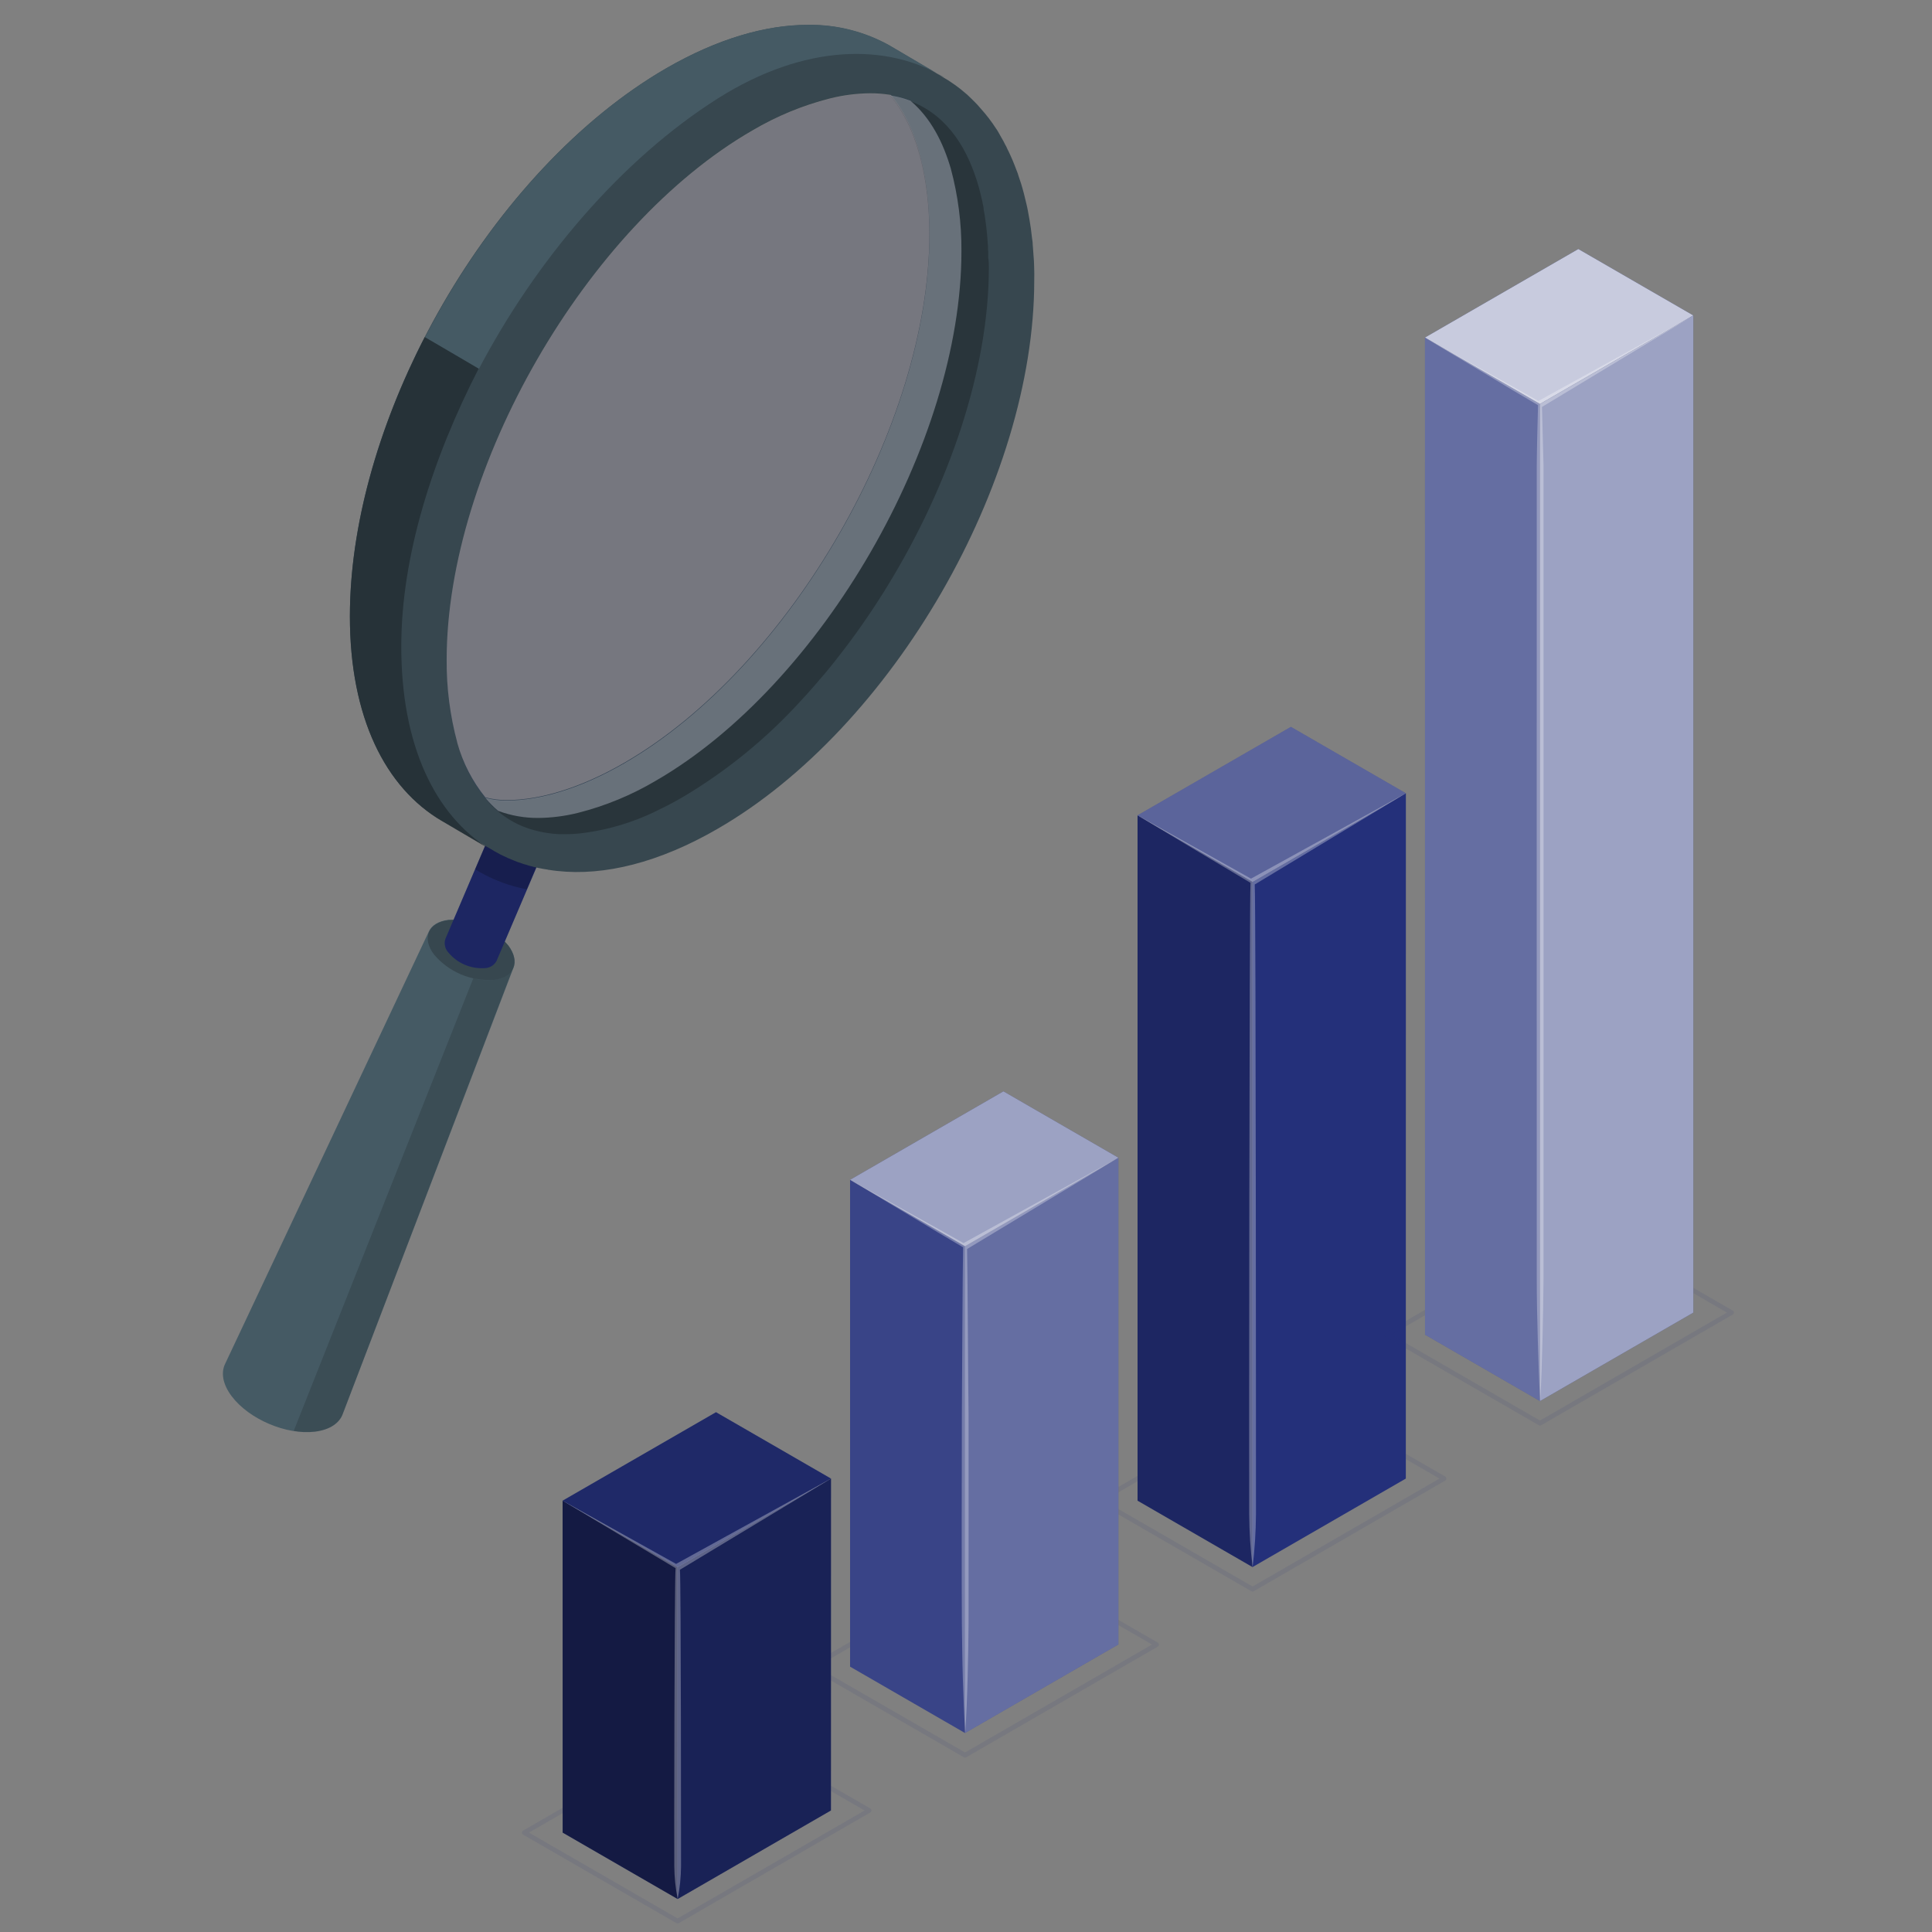 <svg width="78" height="78" viewBox="0 0 78 78" fill="none" xmlns="http://www.w3.org/2000/svg">
<rect x="0" y="0" width="78" height="78" fill="#808080" stroke="none"/>
<g opacity="0.3">
<path opacity="0.3" d="M50.569 64.255C50.552 64.255 50.535 64.251 50.521 64.243L44.332 60.67C44.318 60.661 44.306 60.649 44.297 60.634C44.289 60.62 44.285 60.603 44.284 60.586C44.284 60.57 44.289 60.553 44.297 60.539C44.306 60.525 44.318 60.513 44.332 60.505L52.063 56.038C52.077 56.029 52.093 56.025 52.11 56.025C52.126 56.025 52.142 56.029 52.157 56.038L58.347 59.611C58.362 59.619 58.374 59.631 58.382 59.646C58.39 59.661 58.394 59.677 58.393 59.694C58.394 59.711 58.39 59.727 58.382 59.741C58.373 59.755 58.362 59.767 58.347 59.776L50.617 64.243C50.602 64.251 50.586 64.255 50.569 64.255ZM44.57 60.586L50.569 64.05L58.115 59.694L52.113 56.23L44.57 60.586Z" fill="#24307A"/>
</g>
<path d="M50.569 63.267V35.598L45.926 32.917V60.586L50.569 63.267Z" fill="#24307A"/>
<path opacity="0.2" d="M50.569 63.267V35.598L45.926 32.917V60.586L50.569 63.267Z" fill="black"/>
<path d="M50.568 63.267L56.757 59.694L56.759 32.025L50.568 35.598V63.267Z" fill="#24307A"/>
<path d="M56.759 32.025L52.117 29.345L45.926 32.917L50.569 35.598L56.759 32.025Z" fill="#24307A"/>
<path opacity="0.25" d="M56.759 32.025L52.117 29.345L45.926 32.917L50.569 35.598L56.759 32.025Z" fill="white"/>
<path opacity="0.3" d="M56.759 32.025L50.506 35.473L48.475 34.338L45.926 32.917L48.433 34.418L50.487 35.642C50.437 36.34 50.425 60.436 50.433 61.132C50.438 61.845 50.484 62.558 50.571 63.267C50.657 62.558 50.702 61.845 50.707 61.132C50.707 60.457 50.707 36.384 50.657 35.709L56.759 32.025Z" fill="white"/>
<g opacity="0.3">
<path opacity="0.3" d="M38.962 70.96C38.946 70.96 38.929 70.955 38.914 70.947L32.726 67.374C32.711 67.366 32.7 67.353 32.691 67.339C32.683 67.324 32.678 67.308 32.678 67.291C32.678 67.274 32.682 67.258 32.691 67.244C32.699 67.229 32.711 67.217 32.726 67.209L40.456 62.742C40.471 62.734 40.487 62.73 40.504 62.73C40.521 62.73 40.538 62.734 40.552 62.742L46.741 66.315C46.756 66.323 46.768 66.335 46.777 66.35C46.785 66.364 46.79 66.381 46.79 66.398C46.79 66.415 46.785 66.431 46.777 66.446C46.768 66.46 46.756 66.472 46.741 66.48L39.01 70.947C38.996 70.955 38.979 70.96 38.962 70.96ZM32.964 67.291L38.962 70.751L46.509 66.394L40.511 62.93L32.964 67.291Z" fill="#24307A"/>
</g>
<path d="M38.962 69.967V50.313L34.32 47.633V67.287L38.962 69.967Z" fill="#24307A"/>
<path opacity="0.1" d="M38.962 69.967V50.313L34.32 47.633V67.287L38.962 69.967Z" fill="white"/>
<path d="M38.962 69.967L45.153 66.392V46.74L38.962 50.313V69.967Z" fill="#24307A"/>
<path opacity="0.3" d="M38.962 69.967L45.153 66.392V46.74L38.962 50.313V69.967Z" fill="white"/>
<path d="M45.153 46.74L40.511 44.06L34.32 47.632L38.962 50.313L45.153 46.74Z" fill="#24307A"/>
<path opacity="0.55" d="M45.153 46.74L40.511 44.06L34.32 47.632L38.962 50.313L45.153 46.74Z" fill="white"/>
<path opacity="0.3" d="M39.044 50.426L45.153 46.74L38.9 50.188C38.225 49.805 37.548 49.429 36.871 49.053L34.32 47.633L36.827 49.13C37.512 49.548 38.196 49.954 38.883 50.357C38.862 51.08 38.839 56.353 38.833 57.076C38.827 57.799 38.822 64.807 38.833 65.542C38.843 66.278 38.849 67.017 38.872 67.755C38.895 68.492 38.923 69.23 38.968 69.967C39.017 69.23 39.046 68.492 39.065 67.755C39.084 67.017 39.1 66.28 39.104 65.542C39.108 64.805 39.104 57.812 39.104 57.076C39.088 56.376 39.065 51.126 39.044 50.426Z" fill="white"/>
<g opacity="0.3">
<path opacity="0.3" d="M27.358 77.656C27.342 77.656 27.325 77.652 27.31 77.643L21.12 74.071C21.106 74.062 21.094 74.049 21.086 74.035C21.078 74.02 21.074 74.004 21.074 73.987C21.073 73.971 21.078 73.954 21.086 73.94C21.094 73.926 21.105 73.914 21.12 73.906L28.85 69.439C28.864 69.43 28.881 69.426 28.897 69.426C28.914 69.426 28.93 69.43 28.944 69.439L35.135 73.011C35.149 73.02 35.161 73.032 35.169 73.047C35.177 73.062 35.181 73.078 35.181 73.095C35.181 73.111 35.177 73.128 35.169 73.142C35.161 73.156 35.149 73.168 35.135 73.176L27.404 77.643C27.39 77.652 27.375 77.656 27.358 77.656ZM21.358 73.987L27.358 77.451L34.905 73.095L28.904 69.631L21.358 73.987Z" fill="#24307A"/>
</g>
<path d="M27.358 76.668L27.356 63.267L22.714 60.586L22.716 73.987L27.358 76.668Z" fill="#24307A"/>
<path opacity="0.45" d="M27.358 76.668L27.356 63.267L22.714 60.586L22.716 73.987L27.358 76.668Z" fill="black"/>
<path d="M27.358 76.668L33.547 73.093L33.549 59.694L27.356 63.267L27.358 76.668Z" fill="#24307A"/>
<path opacity="0.3" d="M27.358 76.668L33.547 73.093L33.549 59.694L27.356 63.267L27.358 76.668Z" fill="black"/>
<path d="M33.549 59.694L28.907 57.014L22.714 60.586L27.356 63.267L33.549 59.694Z" fill="#24307A"/>
<path opacity="0.15" d="M33.549 59.694L28.907 57.014L22.714 60.586L27.356 63.267L33.549 59.694Z" fill="black"/>
<path opacity="0.3" d="M33.549 59.694L27.296 63.139L25.265 62.007L22.714 60.586L25.221 62.084L27.275 63.311C27.227 63.728 27.214 74.927 27.223 75.351C27.227 75.793 27.273 76.234 27.36 76.668C27.446 76.234 27.491 75.793 27.496 75.351C27.496 74.948 27.496 63.779 27.45 63.375L33.549 59.694Z" fill="white"/>
<g opacity="0.3">
<path opacity="0.3" d="M62.173 57.555C62.157 57.554 62.141 57.55 62.127 57.542L55.936 53.969C55.922 53.961 55.91 53.949 55.901 53.934C55.893 53.919 55.888 53.903 55.888 53.886C55.888 53.869 55.893 53.853 55.901 53.839C55.91 53.824 55.922 53.812 55.936 53.804L63.667 49.337C63.681 49.329 63.698 49.325 63.715 49.325C63.732 49.325 63.748 49.329 63.763 49.337L69.951 52.91C69.966 52.918 69.978 52.93 69.987 52.945C69.996 52.959 70 52.976 70 52.993C70 53.01 69.996 53.026 69.987 53.041C69.978 53.055 69.966 53.067 69.951 53.075L62.221 57.542C62.206 57.55 62.19 57.555 62.173 57.555ZM56.174 53.886L62.173 57.35L69.719 52.992L63.721 49.528L56.174 53.886Z" fill="#24307A"/>
</g>
<path d="M62.173 56.566V16.307L57.53 13.627L57.532 53.886L62.173 56.566Z" fill="#24307A"/>
<path opacity="0.3" d="M62.173 56.566V16.307L57.53 13.627L57.532 53.886L62.173 56.566Z" fill="white"/>
<path d="M62.172 56.566L68.363 52.994V12.735L62.172 16.308V56.566Z" fill="#24307A"/>
<path opacity="0.55" d="M62.172 56.566L68.363 52.994V12.735L62.172 16.308V56.566Z" fill="white"/>
<path d="M68.363 12.735L63.721 10.054L57.53 13.627L62.173 16.307L68.363 12.735Z" fill="#24307A"/>
<path opacity="0.75" d="M68.363 12.735L63.721 10.054L57.53 13.627L62.173 16.307L68.363 12.735Z" fill="white"/>
<path opacity="0.3" d="M62.254 16.429L68.363 12.741L62.11 16.188C61.437 15.806 60.758 15.43 60.081 15.054L57.53 13.633L60.038 15.133C60.723 15.551 61.406 15.954 62.095 16.358C62.072 17.177 62.05 17.996 62.043 18.815C62.037 19.634 62.043 50.737 62.043 51.571C62.043 52.404 62.06 53.242 62.085 54.078C62.11 54.914 62.133 55.749 62.181 56.585C62.227 55.749 62.256 54.914 62.275 54.078C62.294 53.242 62.313 52.407 62.317 51.571C62.321 50.735 62.317 19.648 62.317 18.815C62.298 18.014 62.277 17.218 62.254 16.429Z" fill="white"/>
<path d="M17.308 37.62C17.415 37.369 17.689 37.187 18.102 37.137C18.558 37.106 19.015 37.184 19.435 37.364C19.855 37.544 20.227 37.82 20.52 38.172C20.77 38.504 20.831 38.828 20.728 39.078L13.844 57.071C13.713 57.452 13.324 57.725 12.716 57.801C11.558 57.941 10.052 57.299 9.352 56.367C8.984 55.879 8.915 55.406 9.095 55.049L17.308 37.62Z" fill="#455A64"/>
<path d="M20.519 38.172C21.021 38.838 20.755 39.461 19.928 39.561C19.474 39.591 19.02 39.514 18.602 39.335C18.184 39.157 17.814 38.883 17.521 38.535C17.02 37.869 17.285 37.246 18.113 37.146C18.566 37.115 19.02 37.193 19.439 37.371C19.857 37.549 20.227 37.823 20.519 38.172Z" fill="#37474F"/>
<path d="M20.689 32.397C20.965 32.378 21.241 32.425 21.496 32.534C21.75 32.643 21.975 32.811 22.151 33.023C22.219 33.095 22.266 33.184 22.288 33.28C22.31 33.377 22.305 33.477 22.275 33.571L20.047 38.794C20.001 38.881 19.931 38.954 19.847 39.005C19.762 39.056 19.666 39.084 19.567 39.085C19.291 39.103 19.015 39.056 18.76 38.947C18.506 38.838 18.281 38.671 18.105 38.458C18.037 38.386 17.99 38.296 17.968 38.2C17.946 38.103 17.951 38.003 17.981 37.908L20.208 32.685C20.256 32.599 20.325 32.526 20.41 32.476C20.494 32.425 20.59 32.398 20.689 32.397Z" fill="#24307A"/>
<path opacity="0.2" d="M20.689 32.397C20.965 32.378 21.241 32.425 21.496 32.534C21.75 32.643 21.975 32.811 22.151 33.023C22.219 33.095 22.266 33.184 22.288 33.28C22.31 33.377 22.305 33.477 22.275 33.571L20.047 38.794C20.001 38.881 19.931 38.954 19.847 39.005C19.762 39.056 19.666 39.084 19.567 39.085C19.291 39.103 19.015 39.056 18.76 38.947C18.506 38.838 18.281 38.671 18.105 38.458C18.037 38.386 17.99 38.296 17.968 38.2C17.946 38.103 17.951 38.003 17.981 37.908L20.208 32.685C20.256 32.599 20.325 32.526 20.41 32.476C20.494 32.425 20.59 32.398 20.689 32.397Z" fill="black"/>
<path opacity="0.2" d="M19.182 35.098L19.337 35.188L19.36 35.203L19.389 35.219L19.422 35.236C19.52 35.294 19.622 35.347 19.725 35.395C19.85 35.458 19.979 35.514 20.11 35.564C20.225 35.614 20.343 35.658 20.463 35.696C20.524 35.718 20.586 35.736 20.649 35.75C20.717 35.776 20.787 35.796 20.858 35.81C20.929 35.831 20.994 35.848 21.067 35.863C21.117 35.877 21.168 35.888 21.219 35.894H21.271L22.268 33.554C22.298 33.46 22.303 33.36 22.281 33.264C22.259 33.167 22.212 33.078 22.145 33.007C22.084 32.929 22.014 32.858 21.936 32.798C21.314 32.988 20.67 33.099 20.02 33.126L19.182 35.098Z" fill="black"/>
<path opacity="0.15" d="M19.107 39.5L11.859 57.769C12.142 57.817 12.429 57.826 12.714 57.797C13.322 57.721 13.71 57.448 13.842 57.067L20.712 39.083C20.605 39.335 20.331 39.513 19.918 39.563C19.646 39.588 19.372 39.567 19.107 39.5Z" fill="black"/>
<path d="M41.751 10.764C41.751 10.614 41.738 10.465 41.726 10.317C41.713 10.168 41.709 10.026 41.694 9.882C41.694 9.784 41.676 9.688 41.663 9.592C41.638 9.341 41.602 9.092 41.561 8.856C41.542 8.748 41.523 8.647 41.502 8.53C41.481 8.413 41.461 8.321 41.438 8.227C41.375 7.954 41.308 7.686 41.229 7.429C41.189 7.308 41.151 7.187 41.109 7.068C41.102 7.05 41.096 7.031 41.093 7.011C41.049 6.892 41.007 6.78 40.961 6.669C40.915 6.558 40.859 6.408 40.8 6.287C40.742 6.165 40.719 6.105 40.671 6.017C40.644 5.95 40.612 5.886 40.575 5.825C40.537 5.747 40.497 5.668 40.451 5.593C40.443 5.575 40.433 5.559 40.422 5.543C40.385 5.476 40.345 5.409 40.305 5.334C40.265 5.259 40.249 5.248 40.224 5.206C40.034 4.911 39.82 4.631 39.584 4.371L39.467 4.237C39.434 4.199 39.4 4.166 39.367 4.132C39.334 4.099 39.283 4.047 39.237 4.003C39.117 3.88 38.989 3.764 38.853 3.658C38.79 3.604 38.724 3.552 38.657 3.504C38.59 3.455 38.523 3.403 38.448 3.355C38.339 3.278 38.228 3.205 38.118 3.146L38.03 3.092L38.011 3.077L35.943 1.859L35.913 1.843C34.907 1.281 33.771 0.992 32.618 1.007C30.901 1.007 28.962 1.569 26.906 2.753C19.849 6.826 14.126 16.727 14.126 24.875C14.126 28.939 15.549 31.799 17.845 33.138H17.868L19.941 34.352L19.963 34.367L19.993 34.384C20.005 34.384 20.016 34.396 20.026 34.4C20.124 34.459 20.225 34.512 20.329 34.559C20.454 34.622 20.584 34.678 20.716 34.728C20.83 34.779 20.947 34.822 21.067 34.858C21.127 34.882 21.189 34.9 21.253 34.914C21.32 34.94 21.39 34.96 21.462 34.975C21.533 34.996 21.597 35.013 21.671 35.027C21.721 35.041 21.772 35.051 21.823 35.058C21.913 35.077 22.007 35.096 22.101 35.106C22.121 35.115 22.143 35.119 22.166 35.119C22.274 35.136 22.387 35.153 22.496 35.163C24.399 35.372 26.612 34.827 28.973 33.46C36.032 29.386 41.755 19.472 41.755 11.326C41.761 11.15 41.757 10.958 41.751 10.764ZM18.463 29.986C18.17 28.896 18.025 27.771 18.033 26.643C18.033 18.912 23.674 9.132 30.37 5.271C31.348 4.693 32.403 4.256 33.504 3.976C34.031 3.843 34.572 3.773 35.115 3.767C35.389 3.765 35.662 3.786 35.932 3.829H35.955C37.324 5.449 37.524 8.044 37.524 9.429C37.524 17.159 31.883 26.939 25.197 30.798C23.497 31.78 21.854 32.301 20.457 32.301C20.165 32.302 19.875 32.265 19.594 32.19C19.071 31.543 18.687 30.795 18.463 29.994V29.986Z" fill="#37474F"/>
<path opacity="0.25" d="M39.923 10.8C39.923 14.901 38.329 19.585 35.832 23.655C35.715 23.849 35.594 24.04 35.471 24.23C35.347 24.42 35.262 24.555 35.151 24.718C34.915 25.067 34.679 25.41 34.43 25.746C34.313 25.908 34.194 26.067 34.073 26.223C33.941 26.396 33.807 26.567 33.674 26.737C33.417 27.061 33.149 27.376 32.88 27.683C32.702 27.892 32.52 28.091 32.339 28.285C30.956 29.807 29.354 31.115 27.588 32.167C27.268 32.353 26.961 32.52 26.639 32.672C25.622 33.191 24.52 33.523 23.386 33.65C23.208 33.669 23.028 33.678 22.849 33.678C22.755 33.678 22.667 33.678 22.577 33.678C22.407 33.671 22.238 33.654 22.07 33.625C21.988 33.613 21.907 33.6 21.829 33.581C21.752 33.563 21.673 33.548 21.595 33.525C20.804 33.323 20.1 32.867 19.592 32.227C19.873 32.302 20.162 32.339 20.453 32.336C21.857 32.336 23.492 31.82 25.195 30.838C31.881 26.979 37.522 17.189 37.522 9.466C37.522 8.079 37.313 5.497 35.951 3.867H35.93C37.675 4.147 38.665 5.33 39.225 6.702C39.383 7.091 39.51 7.491 39.605 7.899C39.605 7.922 39.616 7.943 39.62 7.966C39.639 8.039 39.658 8.115 39.67 8.19C39.683 8.265 39.699 8.334 39.712 8.399C39.713 8.418 39.713 8.436 39.712 8.455C39.727 8.533 39.741 8.61 39.754 8.685C39.798 8.971 39.833 9.249 39.856 9.521C39.856 9.6 39.871 9.673 39.875 9.746C39.879 9.82 39.875 9.859 39.887 9.914C39.887 9.937 39.887 9.96 39.887 9.983C39.887 10.043 39.887 10.102 39.898 10.16C39.899 10.176 39.899 10.192 39.898 10.208C39.898 10.283 39.898 10.353 39.898 10.417C39.923 10.543 39.923 10.668 39.923 10.8Z" fill="black"/>
<path d="M19.763 34.277L17.845 33.149C15.547 31.805 14.126 28.947 14.126 24.89C14.126 21.256 15.265 17.272 17.149 13.607L19.335 14.861C17.454 18.517 16.201 22.458 16.201 26.093C16.197 30.076 17.55 32.896 19.763 34.277Z" fill="#263238"/>
<path d="M38.038 3.086L38.02 3.071L35.951 1.855L35.922 1.836C34.916 1.274 33.78 0.986 32.627 1.001C30.91 1.001 28.971 1.563 26.915 2.747C23.004 5.006 19.504 9.059 17.162 13.612L19.337 14.89L19.289 14.98C21.64 10.48 25.122 6.414 28.992 3.967C32.493 1.761 35.818 1.73 38.139 3.132L38.038 3.086Z" fill="#455A64"/>
<path opacity="0.1" d="M38.812 10.143C38.812 17.874 33.17 27.654 26.474 31.515C25.497 32.094 24.441 32.531 23.34 32.81C22.813 32.943 22.273 33.014 21.729 33.019C21.172 33.026 20.617 32.931 20.093 32.739C19.258 32.042 18.76 31.035 18.459 29.998C18.166 28.909 18.021 27.784 18.029 26.655C18.029 18.925 23.67 9.145 30.366 5.284C31.344 4.705 32.4 4.269 33.501 3.988C34.027 3.855 34.568 3.785 35.111 3.779C35.669 3.772 36.223 3.866 36.747 4.057C37.583 4.753 38.08 5.764 38.381 6.798C38.675 7.889 38.82 9.014 38.812 10.143Z" fill="#24307A"/>
<path opacity="0.3" d="M21.734 33.023C22.277 33.018 22.818 32.947 23.345 32.815C24.446 32.535 25.501 32.099 26.479 31.519C33.164 27.658 38.816 17.87 38.816 10.148C38.824 9.019 38.679 7.895 38.386 6.805C38.085 5.773 37.585 4.763 36.758 4.068L36.679 4.041C36.605 4.013 36.532 3.99 36.455 3.967L36.323 3.932C36.248 3.911 36.169 3.896 36.092 3.88L35.954 3.853H35.939H35.954C37.324 5.472 37.525 8.065 37.525 9.452C37.525 17.182 31.884 26.965 25.198 30.823C23.495 31.805 21.855 32.322 20.455 32.322C20.165 32.324 19.875 32.288 19.594 32.213L19.607 32.23C19.76 32.413 19.928 32.583 20.11 32.737C20.63 32.93 21.18 33.027 21.734 33.023Z" fill="white"/>
</svg>
